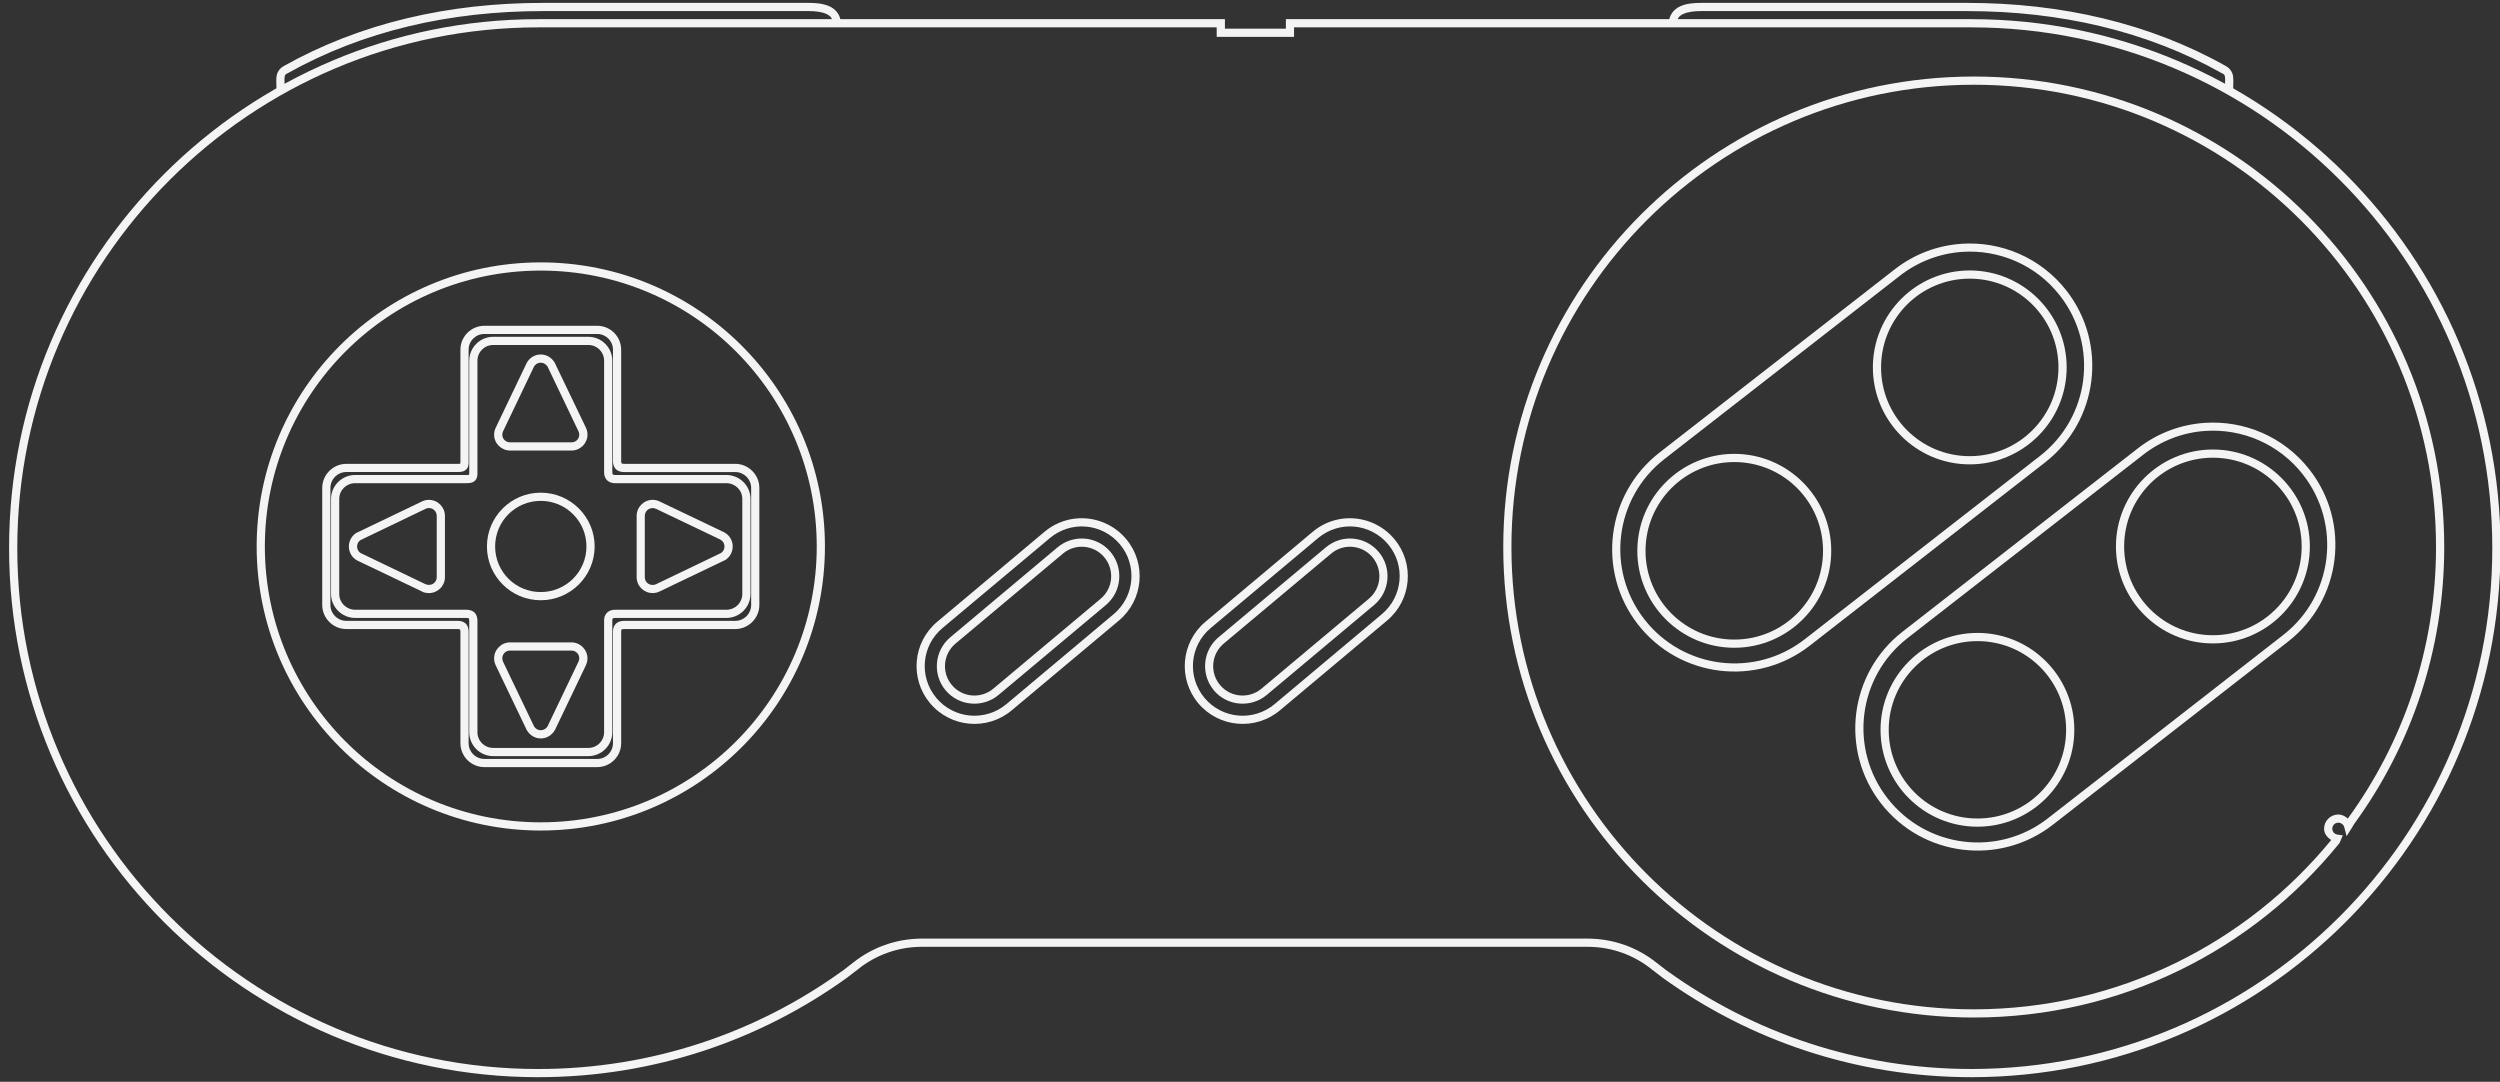 <?xml version="1.0" encoding="UTF-8" standalone="no"?>
<!-- Generator: Adobe Illustrator 16.0.3, SVG Export Plug-In . SVG Version: 6.00 Build 0)  -->

<svg
   xmlns:dc="http://purl.org/dc/elements/1.1/"
   xmlns:cc="http://creativecommons.org/ns#"
   xmlns:rdf="http://www.w3.org/1999/02/22-rdf-syntax-ns#"
   xmlns:svg="http://www.w3.org/2000/svg"
   xmlns="http://www.w3.org/2000/svg"
   xmlns:sodipodi="http://sodipodi.sourceforge.net/DTD/sodipodi-0.dtd"
   xmlns:inkscape="http://www.inkscape.org/namespaces/inkscape"
   version="1.1"
   id="Layer_3"
   x="0px"
   y="0px"
   width="587"
   height="254"
   viewBox="0 0 587 254"
   enable-background="new 0 0 598.189 350.26"
   xml:space="preserve"
   inkscape:version="0.48.5 r10040"
   sodipodi:docname="controller.svg"><rect x="0" y="0" width="587" height="254" fill="#333333" stroke="none"/><defs
   id="defs27" /><sodipodi:namedview
   pagecolor="#ffffff"
   bordercolor="#666666"
   borderopacity="1"
   objecttolerance="10"
   gridtolerance="10"
   guidetolerance="10"
   inkscape:pageopacity="0"
   inkscape:pageshadow="2"
   inkscape:window-width="1920"
   inkscape:window-height="1027"
   id="namedview25"
   showgrid="false"
   inkscape:zoom="2.3900548"
   inkscape:cx="299.09451"
   inkscape:cy="175.13"
   inkscape:window-x="-8"
   inkscape:window-y="-8"
   inkscape:window-maximized="1"
   inkscape:current-layer="Layer_3" />
<path
   id="path3"
   d="m 127.387,0.681 c -22.058,0 -42.808,4.733 -60.808,14.856 -0.007,0.004 -0.021,-0.004 -0.03,0 v 0.03 c -0.982,0.542 -1.52,1.495 -1.628,2.435 -0.108,0.954 0,1.939 0,3.218 h 1.926 c 0,-1.383 -0.099,-2.417 -0.03,-3.007 0.069,-0.59 0.095,-0.688 0.662,-0.992 h 0.029 C 85.186,7.276 105.59,2.605 127.387,2.605 h 62.638 c 1.36,0 2.875,0.174 3.909,0.633 1.033,0.459 1.563,0.987 1.563,2.255 h 1.925 c 0,-1.978 -1.231,-3.375 -2.707,-4.03 -1.48,-0.654 -3.204,-0.782 -4.695,-0.782 h -62.642 l 0.009,0 0,0 z"
   inkscape:connector-curvature="0"
   style="fill:#f4f4f4" />
<path
   id="path5"
   d="m 126.357,4.5 c -68.592,0 -124.226,55.605 -124.226,124.197 0,68.594 55.635,124.226 124.227,124.226 27.078,0 52.123,-8.655 72.535,-23.366 l 0.029,-0.029 2.557,-1.955 v -0.03 h 0.028 c 4.11,-3.281 9.305,-5.231 14.977,-5.231 h 45.83 64.626 45.83 c 5.674,0 10.867,1.95 14.976,5.231 h 0.03 v 0.03 l 2.556,1.955 0.03,0.029 c 20.411,14.711 45.457,23.366 72.534,23.366 68.595,0 124.227,-55.634 124.227,-124.226 0,-68.595 -55.635,-124.197 -124.227,-124.197 h -135.023 -24.991 -0.961 v 0.962 1.263 h -14.313 v -1.263 -0.962 h -0.962 -25.262 -135.024 -0.003 z m 0,1.925 h 135.023 24.299 v 1.264 0.963 h 0.962 16.237 0.964 v -0.963 -1.264 h 24.027 135.022 c 67.556,0 122.301,54.721 122.301,122.272 0,67.555 -54.749,122.301 -122.301,122.301 -26.657,0 -51.299,-8.531 -71.394,-23.006 h -0.028 l -2.526,-1.954 c -4.438,-3.543 -10.063,-5.653 -16.179,-5.653 h -45.83 -64.624 -45.831 c -6.117,0 -11.741,2.11 -16.178,5.653 l -2.526,1.954 h -0.03 c -20.084,14.482 -44.719,23.01 -71.385,23.01 -67.552,0 -122.301,-54.746 -122.301,-122.301 C 4.059,61.149 58.809,6.429 126.36,6.429 l -0.003,-0.004 z"
   inkscape:connector-curvature="0"
   style="fill:#f4f4f4" />
<path
   id="path7"
   d="m 399.241,0.681 c -1.495,0 -3.217,0.127 -4.691,0.782 -1.474,0.655 -2.705,2.053 -2.705,4.03 h 1.925 c 0,-1.268 0.528,-1.796 1.563,-2.255 1.029,-0.459 2.541,-0.632 3.907,-0.632 h 62.637 c 21.793,0 42.197,4.669 59.875,14.615 h 0.03 c 0.566,0.304 0.595,0.402 0.661,0.992 0.068,0.591 -0.03,1.624 -0.03,3.007 h 1.926 c 0,-1.278 0.108,-2.264 0,-3.218 -0.108,-0.94 -0.646,-1.894 -1.624,-2.436 -0.008,-0.005 0.007,-0.027 0,-0.03 -0.009,-0.004 -0.022,0.004 -0.029,0 C 504.68,5.413 483.932,0.68 461.875,0.68 h -62.641 0.007 z"
   inkscape:connector-curvature="0"
   style="fill:#f4f4f4" />
<path
   id="circle9"
   d="m 126.963,61.608 c -36.826,0 -66.699,29.874 -66.699,66.699 0,36.827 29.874,66.701 66.699,66.701 36.827,0 66.731,-29.876 66.731,-66.701 0,-36.827 -29.903,-66.699 -66.731,-66.699 z m 0,1.924 c 35.787,0 64.808,28.989 64.808,64.774 0,35.786 -29.021,64.776 -64.808,64.776 -35.787,0 -64.775,-28.99 -64.775,-64.776 0,-35.786 28.99,-64.774 64.775,-64.774 z"
   inkscape:connector-curvature="0"
   style="fill:#f4f4f4" />
<path
   id="path11"
   d="m 115.801,79.08 c -3.101,0 -5.623,2.523 -5.623,5.624 v 26.223 c 0,0.511 -0.074,0.657 0,0.572 0.073,-0.086 0.001,0.029 -0.632,0.029 H 83.382 c -3.1,0 -5.653,2.523 -5.653,5.624 v 22.313 c 0,3.101 2.554,5.624 5.653,5.624 h 26.073 c 0.457,0 0.606,0.098 0.631,0.12 0.025,0.022 0.092,0.113 0.092,0.511 v 26.193 c 0,3.102 2.522,5.624 5.623,5.624 h 22.345 c 3.1,0 5.624,-2.522 5.624,-5.624 v -26.282 c 0,-0.294 0.048,-0.351 0.09,-0.391 0.042,-0.041 0.183,-0.15 0.571,-0.15 h 26.133 c 3.1,0 5.653,-2.522 5.653,-5.624 v -22.313 c 0,-3.101 -2.554,-5.624 -5.653,-5.624 H 144.4 c -0.32,0 -0.453,-0.093 -0.512,-0.15 -0.06,-0.057 -0.12,-0.154 -0.12,-0.451 V 84.706 c 0,-3.102 -2.524,-5.624 -5.624,-5.624 l -22.343,-0.002 0,0 z m 0,1.925 h 22.345 c 2.06,0 3.699,1.639 3.699,3.699 v 26.223 c 0,0.678 0.21,1.361 0.691,1.835 0.481,0.474 1.179,0.691 1.864,0.691 h 26.164 c 2.06,0 3.729,1.639 3.729,3.699 v 22.313 c 0,2.061 -1.669,3.699 -3.729,3.699 H 144.43 c -0.715,0 -1.404,0.217 -1.896,0.69 -0.491,0.477 -0.692,1.131 -0.692,1.775 v 26.283 c 0,2.061 -1.638,3.699 -3.698,3.699 H 115.8 c -2.06,0 -3.698,-1.64 -3.698,-3.699 v -26.193 c 0,-0.705 -0.193,-1.439 -0.723,-1.925 -0.528,-0.484 -1.213,-0.631 -1.925,-0.631 H 83.383 c -2.061,0 -3.729,-1.639 -3.729,-3.699 v -22.314 c 0,-2.061 1.669,-3.699 3.729,-3.699 h 26.163 c 0.828,0 1.568,-0.108 2.075,-0.691 0.507,-0.584 0.481,-1.244 0.481,-1.834 V 84.703 c 10e-4,-2.06 1.639,-3.698 3.699,-3.698 l 0,0 z"
   inkscape:connector-curvature="0"
   style="fill:#f4f4f4" />
<path
   id="path13"
   d="m 113.731,76.494 c -3.102,0 -5.624,2.522 -5.624,5.624 v 26.223 c 0,0.511 -0.075,0.626 0,0.542 0.075,-0.086 0,0.03 -0.631,0.03 H 81.313 c -3.101,0 -5.654,2.552 -5.654,5.653 v 27.483 c 0,3.103 2.554,5.654 5.654,5.654 h 26.073 c 0.455,0 0.605,0.098 0.632,0.121 0.024,0.022 0.09,0.083 0.09,0.48 v 26.193 c 0,3.102 2.522,5.623 5.624,5.623 h 26.494 c 3.1,0 5.624,-2.521 5.624,-5.623 v -26.253 c 0,-0.293 0.048,-0.38 0.09,-0.42 0.042,-0.041 0.182,-0.122 0.572,-0.121 h 26.132 c 3.1,0 5.652,-2.553 5.652,-5.654 v -27.484 c 0,-3.101 -2.553,-5.653 -5.652,-5.653 H 146.48 c -0.319,0 -0.452,-0.063 -0.511,-0.121 -0.06,-0.059 -0.12,-0.156 -0.12,-0.451 V 82.117 c 0,-3.101 -2.523,-5.624 -5.624,-5.624 h -26.494 l 0,0.001 z m 0,1.924 h 26.494 c 2.06,0 3.698,1.639 3.698,3.699 v 26.223 c 0,0.677 0.211,1.361 0.692,1.834 0.481,0.472 1.178,0.662 1.865,0.662 h 26.163 c 2.06,0 3.729,1.669 3.729,3.729 v 27.483 c 0,2.061 -1.669,3.729 -3.729,3.729 h -26.132 c -0.717,0 -1.404,0.188 -1.896,0.66 -0.491,0.477 -0.69,1.16 -0.69,1.805 v 26.254 c 0,2.06 -1.641,3.699 -3.699,3.699 h -26.494 c -2.061,0 -3.699,-1.641 -3.699,-3.699 v -26.193 c 0,-0.704 -0.193,-1.439 -0.722,-1.925 -0.529,-0.485 -1.213,-0.601 -1.925,-0.601 H 81.314 c -2.061,0 -3.729,-1.669 -3.729,-3.729 v -27.485 c 0,-2.06 1.669,-3.729 3.729,-3.729 h 26.163 c 0.828,0 1.567,-0.108 2.075,-0.692 0.507,-0.583 0.48,-1.213 0.48,-1.804 V 82.115 c 0.001,-2.059 1.64,-3.698 3.699,-3.697 l 0,0 z"
   inkscape:connector-curvature="0"
   style="fill:#f4f4f4" />
<path
   id="circle15"
   d="m 126.963,115.678 c -6.97,0 -12.63,5.661 -12.63,12.63 0,6.97 5.661,12.63 12.63,12.63 6.97,0 12.66,-5.66 12.66,-12.63 0,-6.969 -5.691,-12.63 -12.66,-12.63 z m 0,1.925 c 5.93,0 10.736,4.776 10.736,10.706 0,5.93 -4.807,10.706 -10.736,10.706 -5.929,0 -10.706,-4.776 -10.706,-10.706 0,-5.93 4.777,-10.706 10.706,-10.706 z"
   inkscape:connector-curvature="0"
   style="fill:#f4f4f4" />
<path
   id="path17"
   d="m 126.963,83.23 c -1.407,0 -2.639,0.797 -3.277,1.955 v 0.03 l -0.029,0.03 -7.277,15.216 c -0.225,0.482 -0.36,1.028 -0.36,1.594 0,2.062 1.698,3.729 3.759,3.729 h 14.404 c 2.061,0 3.759,-1.668 3.759,-3.729 0,-0.572 -0.131,-1.138 -0.36,-1.624 l -7.338,-15.276 -0.03,-0.061 -0.029,-0.03 c -0.66,-1.09 -1.864,-1.835 -3.222,-1.834 l 0,0 z m 0,1.925 c 0.656,0 1.24,0.362 1.563,0.872 l 0.03,0.029 7.277,15.217 c 0.112,0.236 0.181,0.498 0.181,0.781 0,1.021 -0.814,1.805 -1.834,1.805 h -14.405 c -1.021,0 -1.835,-0.783 -1.835,-1.805 0,-0.279 0.071,-0.546 0.181,-0.781 l 7.247,-15.157 0.03,-0.061 c 0.321,-0.532 0.891,-0.901 1.565,-0.9 l 0,0 z"
   inkscape:connector-curvature="0"
   style="fill:#f4f4f4" />
<path
   id="path19"
   d="m 100.711,117.363 c -0.57,0 -1.105,0.13 -1.593,0.36 l -15.307,7.338 h -0.03 l -0.06,0.03 c -1.09,0.656 -1.805,1.861 -1.805,3.218 0,1.408 0.768,2.639 1.925,3.278 l 0.03,0.03 h 0.03 l 15.216,7.276 v 0.03 c 0.482,0.226 1.028,0.331 1.594,0.331 2.061,0 3.76,-1.668 3.76,-3.729 v -14.405 c -0.001,-2.06 -1.7,-3.757 -3.76,-3.757 l 0,0 z m 0,1.924 c 1.021,0 1.834,0.813 1.834,1.835 v 14.404 c 0,1.021 -0.813,1.805 -1.834,1.805 -0.269,0 -0.522,-0.049 -0.752,-0.15 h -0.028 l -15.157,-7.276 c -0.007,-0.004 -0.023,0.003 -0.03,0 -0.554,-0.314 -0.902,-0.905 -0.902,-1.595 0,-0.643 0.322,-1.176 0.813,-1.503 l 15.277,-7.338 c 0.234,-0.114 0.497,-0.182 0.779,-0.182 l 0,0 z"
   inkscape:connector-curvature="0"
   style="fill:#f4f4f4" />
<path
   id="path21"
   d="m 119.775,150.831 c -2.062,0 -3.759,1.697 -3.759,3.76 0,0.57 0.129,1.105 0.36,1.594 l 7.338,15.308 0.03,0.031 0.03,0.028 c 0.657,1.087 1.831,1.834 3.188,1.834 1.407,0 2.669,-0.795 3.309,-1.954 v -0.029 h 0.029 l 7.277,-15.218 v -0.029 c 0.226,-0.482 0.36,-0.998 0.36,-1.563 0,-2.061 -1.698,-3.76 -3.758,-3.76 l -14.404,-0.002 0,0 z m 0,1.926 h 14.405 c 1.021,0 1.834,0.813 1.834,1.834 0,0.279 -0.071,0.518 -0.181,0.752 l -7.248,15.157 c -0.01,0.018 -0.019,0.041 -0.029,0.06 -0.317,0.531 -0.919,0.902 -1.594,0.902 -0.633,0 -1.174,-0.331 -1.504,-0.813 l -0.029,-0.062 c -0.009,-0.012 -0.022,-0.018 -0.03,-0.029 l -7.285,-15.194 c -0.004,-0.01 0.004,-0.021 0,-0.03 -0.105,-0.229 -0.18,-0.479 -0.18,-0.752 0,-1.021 0.813,-1.834 1.833,-1.834 l 0.008,0.009 z"
   inkscape:connector-curvature="0"
   style="fill:#f4f4f4" />
<path
   id="path23"
   d="m 153.245,117.363 c -2.061,0 -3.759,1.696 -3.759,3.759 v 14.404 c 0,2.061 1.698,3.729 3.759,3.729 0.57,0 1.105,-0.129 1.594,-0.361 l 15.307,-7.338 h 0.029 l 0.061,-0.029 c 1.089,-0.657 1.804,-1.861 1.804,-3.219 0,-1.407 -0.765,-2.639 -1.924,-3.277 l -0.03,-0.03 h -0.029 l -15.217,-7.278 c -0.486,-0.227 -1.03,-0.36 -1.595,-0.36 l 0,0 z m 0,1.924 c 0.269,0 0.523,0.077 0.751,0.181 0.008,0.004 0.021,-0.004 0.03,0 l 15.156,7.248 0.029,0.03 c 0.542,0.314 0.902,0.881 0.902,1.563 0,0.646 -0.313,1.208 -0.812,1.534 -0.02,0.011 -0.041,0.02 -0.062,0.03 l -15.216,7.308 c -0.24,0.124 -0.5,0.163 -0.789,0.163 -1.021,0 -1.834,-0.784 -1.834,-1.804 v -14.405 c 0,-1.021 0.813,-1.834 1.834,-1.834 l 0.011,-0.014 z"
   inkscape:connector-curvature="0"
   style="fill:#f4f4f4" />
<path
   id="path25"
   d="m 254.769,126.475 c -2.254,-0.197 -4.602,0.482 -6.466,2.045 l -25.171,21.111 c -3.729,3.127 -4.239,8.721 -1.112,12.451 3.126,3.729 8.72,4.208 12.451,1.082 l 25.2,-21.112 c 3.73,-3.126 4.208,-8.72 1.083,-12.451 -1.563,-1.864 -3.729,-2.929 -5.983,-3.127 l -0.002,0.001 0,0 z m -0.181,1.925 c 1.761,0.154 3.464,0.969 4.692,2.435 2.458,2.934 2.091,7.285 -0.842,9.744 l -25.201,21.111 c -2.933,2.456 -7.285,2.091 -9.744,-0.843 -2.458,-2.933 -2.061,-7.286 0.872,-9.743 l 25.203,-21.113 c 1.467,-1.229 3.263,-1.748 5.021,-1.594 l -0.001,0.003 z"
   inkscape:connector-curvature="0"
   style="fill:#f4f4f4" />
<path
   id="path27"
   d="m 252.575,121.75 c -2.604,0.27 -5.154,1.292 -7.308,3.097 l -25.204,21.143 c -5.744,4.815 -6.497,13.383 -1.685,19.126 4.815,5.744 13.412,6.498 19.156,1.685 l 25.202,-21.111 c 5.743,-4.815 6.498,-13.382 1.684,-19.126 -3.009,-3.591 -7.507,-5.261 -11.848,-4.812 l 0.003,-0.002 z m 2.436,1.895 c 2.972,0.263 5.865,1.678 7.938,4.15 4.147,4.947 3.473,12.273 -1.473,16.418 l -25.171,21.111 c -4.947,4.146 -12.305,3.504 -16.45,-1.443 -4.146,-4.947 -3.504,-12.272 1.442,-16.418 l 25.201,-21.112 c 2.476,-2.072 5.541,-2.968 8.513,-2.706 l 0,0 z"
   inkscape:connector-curvature="0"
   style="fill:#f4f4f4" />
<path
   id="path29"
   d="m 317.743,126.475 c -2.255,-0.197 -4.57,0.482 -6.436,2.045 l -25.201,21.111 c -3.725,3.12 -4.22,8.689 -1.113,12.418 v 0.031 c 3.126,3.729 8.721,4.209 12.451,1.082 l 25.201,-21.111 c 3.729,-3.126 4.208,-8.719 1.082,-12.45 -1.563,-1.863 -3.73,-2.927 -5.984,-3.126 l 0,0 z m -0.181,1.925 c 1.76,0.154 3.463,0.969 4.691,2.435 2.458,2.934 2.092,7.285 -0.843,9.744 l -25.2,21.111 c -2.931,2.456 -7.284,2.091 -9.743,-0.843 -2.459,-2.933 -2.061,-7.286 0.872,-9.743 l 25.201,-21.111 c 1.467,-1.229 3.264,-1.748 5.022,-1.593 l 0,0 z"
   inkscape:connector-curvature="0"
   style="fill:#f4f4f4" />
<path
   id="path31"
   d="m 315.549,121.75 c -2.604,0.27 -5.153,1.292 -7.308,3.097 l -25.203,21.143 c -5.744,4.815 -6.499,13.383 -1.684,19.126 4.813,5.744 13.412,6.498 19.156,1.685 l 25.192,-21.113 c 5.745,-4.815 6.498,-13.382 1.686,-19.126 -3.01,-3.591 -7.509,-5.261 -11.85,-4.812 l 0.011,0 z m 2.436,1.895 c 2.971,0.263 5.866,1.678 7.938,4.15 4.146,4.947 3.475,12.273 -1.474,16.418 l -25.171,21.111 c -4.947,4.146 -12.304,3.503 -16.449,-1.443 -4.146,-4.947 -3.504,-12.272 1.443,-16.418 l 25.202,-21.112 c 2.474,-2.072 5.54,-2.968 8.511,-2.706 l 0,0 z"
   inkscape:connector-curvature="0"
   style="fill:#f4f4f4" />
<path
   id="path33"
   d="m 463.448,17.973 c -61.001,0 -110.483,49.486 -110.483,110.483 0,61 49.484,110.455 110.483,110.455 34.631,0 65.541,-15.923 85.796,-40.868 l 0.089,-0.12 0.062,-0.12 0.211,-0.512 0.481,-1.143 -1.233,-0.182 c -0.691,-0.095 -1.232,-0.657 -1.232,-1.383 0,-0.795 0.619,-1.414 1.413,-1.414 0.663,0 1.222,0.428 1.385,1.022 l 0.569,2.135 1.174,-1.863 0.541,-0.902 0.03,-0.061 c 13.317,-18.248 21.171,-40.731 21.171,-65.046 0,-61 -49.455,-110.484 -110.455,-110.484 l -0.002,0.003 0,0 z m 0,1.923 c 59.96,0 108.529,48.604 108.529,108.56 0,23.837 -7.697,45.849 -20.72,63.753 -0.601,-0.564 -1.344,-0.963 -2.227,-0.963 -1.834,0 -3.338,1.507 -3.338,3.339 0,1.184 0.744,2.053 1.685,2.646 -19.908,24.259 -50.099,39.758 -83.933,39.758 -59.96,0 -108.56,-48.571 -108.56,-108.531 0,-59.96 48.603,-108.56 108.56,-108.56 l 0.004,-0.002 z"
   inkscape:connector-curvature="0"
   style="fill:#f4f4f4" />
<path
   id="circle35"
   d="m 407.209,106.565 c -12.558,0 -22.764,10.206 -22.764,22.765 0,12.558 10.206,22.765 22.764,22.765 12.56,0 22.767,-10.207 22.767,-22.765 -10e-4,-12.559 -10.208,-22.765 -22.767,-22.765 z m 0,1.924 c 11.52,0 20.842,9.322 20.842,20.841 0,11.518 -9.322,20.84 -20.842,20.84 -11.517,0 -20.839,-9.322 -20.839,-20.84 0,-11.518 9.322,-20.841 20.839,-20.841 l 0,0 z"
   inkscape:connector-curvature="0"
   style="fill:#f4f4f4" />
<path
   id="circle37"
   d="m 462.485,63.503 c -12.559,0 -22.734,10.205 -22.734,22.765 0,12.558 10.177,22.765 22.734,22.765 12.559,0 22.766,-10.207 22.766,-22.765 0,-12.56 -10.207,-22.765 -22.766,-22.765 z m 0,1.924 c 11.519,0 20.84,9.322 20.84,20.84 0,11.519 -9.321,20.839 -20.84,20.839 -11.518,0 -20.811,-9.32 -20.811,-20.839 0.002,-11.518 9.293,-20.84 20.811,-20.84 z"
   inkscape:connector-curvature="0"
   style="fill:#f4f4f4" />
<path
   id="path39"
   d="m 460.561,57.247 c -5.524,0.373 -10.98,2.331 -15.676,5.985 l -55.274,43.063 c -12.508,9.742 -14.764,27.819 -5.022,40.326 9.742,12.509 27.819,14.733 40.328,4.993 l 55.275,-43.045 c 12.51,-9.739 14.762,-27.813 5.022,-40.322 -6.091,-7.818 -15.454,-11.628 -24.654,-11.007 l 10e-4,0.007 z m 0.151,1.895 c 8.584,-0.583 17.286,2.98 22.975,10.285 9.104,11.689 6.998,28.52 -4.69,37.621 l -55.272,43.063 c -11.688,9.103 -28.52,6.997 -37.621,-4.691 -9.104,-11.688 -6.997,-28.517 4.69,-37.621 l 55.273,-43.034 c 4.381,-3.413 9.495,-5.274 14.645,-5.623 l 0,0 z"
   inkscape:connector-curvature="0"
   style="fill:#f4f4f4" />
<path
   id="circle41"
   d="m 464.313,148.608 c -12.559,0 -22.765,10.205 -22.765,22.765 0,12.559 10.206,22.735 22.765,22.735 12.559,0 22.734,-10.178 22.734,-22.735 0,-12.557 -10.175,-22.765 -22.734,-22.765 z m 0,1.925 c 11.52,0 20.81,9.321 20.81,20.84 0,11.519 -9.291,20.81 -20.81,20.81 -11.519,0 -20.84,-9.291 -20.84,-20.81 10e-4,-11.518 9.323,-20.84 20.84,-20.84 z"
   inkscape:connector-curvature="0"
   style="fill:#f4f4f4" />
<path
   id="circle43"
   d="m 519.59,105.545 c -12.559,0 -22.767,10.207 -22.767,22.764 0,12.56 10.208,22.766 22.767,22.766 12.559,0 22.764,-10.206 22.764,-22.766 -0.001,-12.557 -10.207,-22.764 -22.764,-22.764 z m 0,1.924 c 11.518,0 20.84,9.322 20.84,20.839 0,11.52 -9.322,20.841 -20.84,20.841 -11.519,0 -20.841,-9.322 -20.841,-20.841 0,-11.517 9.322,-20.839 20.841,-20.839 z"
   inkscape:connector-curvature="0"
   style="fill:#f4f4f4" />
<path
   id="path45"
   d="m 517.665,99.29 c -5.521,0.373 -11.008,2.332 -15.697,5.984 l -55.273,43.063 c -12.508,9.743 -14.765,27.818 -5.021,40.327 9.741,12.507 27.817,14.732 40.328,4.992 l 55.271,-43.034 c 12.509,-9.742 14.766,-27.819 5.021,-40.328 -6.088,-7.816 -15.426,-11.626 -24.629,-11.004 l 0,0 z m 0.12,1.894 c 8.583,-0.582 17.287,2.98 22.975,10.286 9.104,11.688 7.027,28.518 -4.66,37.621 l -55.274,43.063 c -11.688,9.103 -28.518,6.996 -37.62,-4.691 -9.103,-11.688 -7.024,-28.518 4.662,-37.62 l 55.304,-43.034 c 4.38,-3.416 9.463,-5.275 14.613,-5.625 l 0,0 z"
   inkscape:connector-curvature="0"
   style="fill:#f4f4f4" />
</svg>